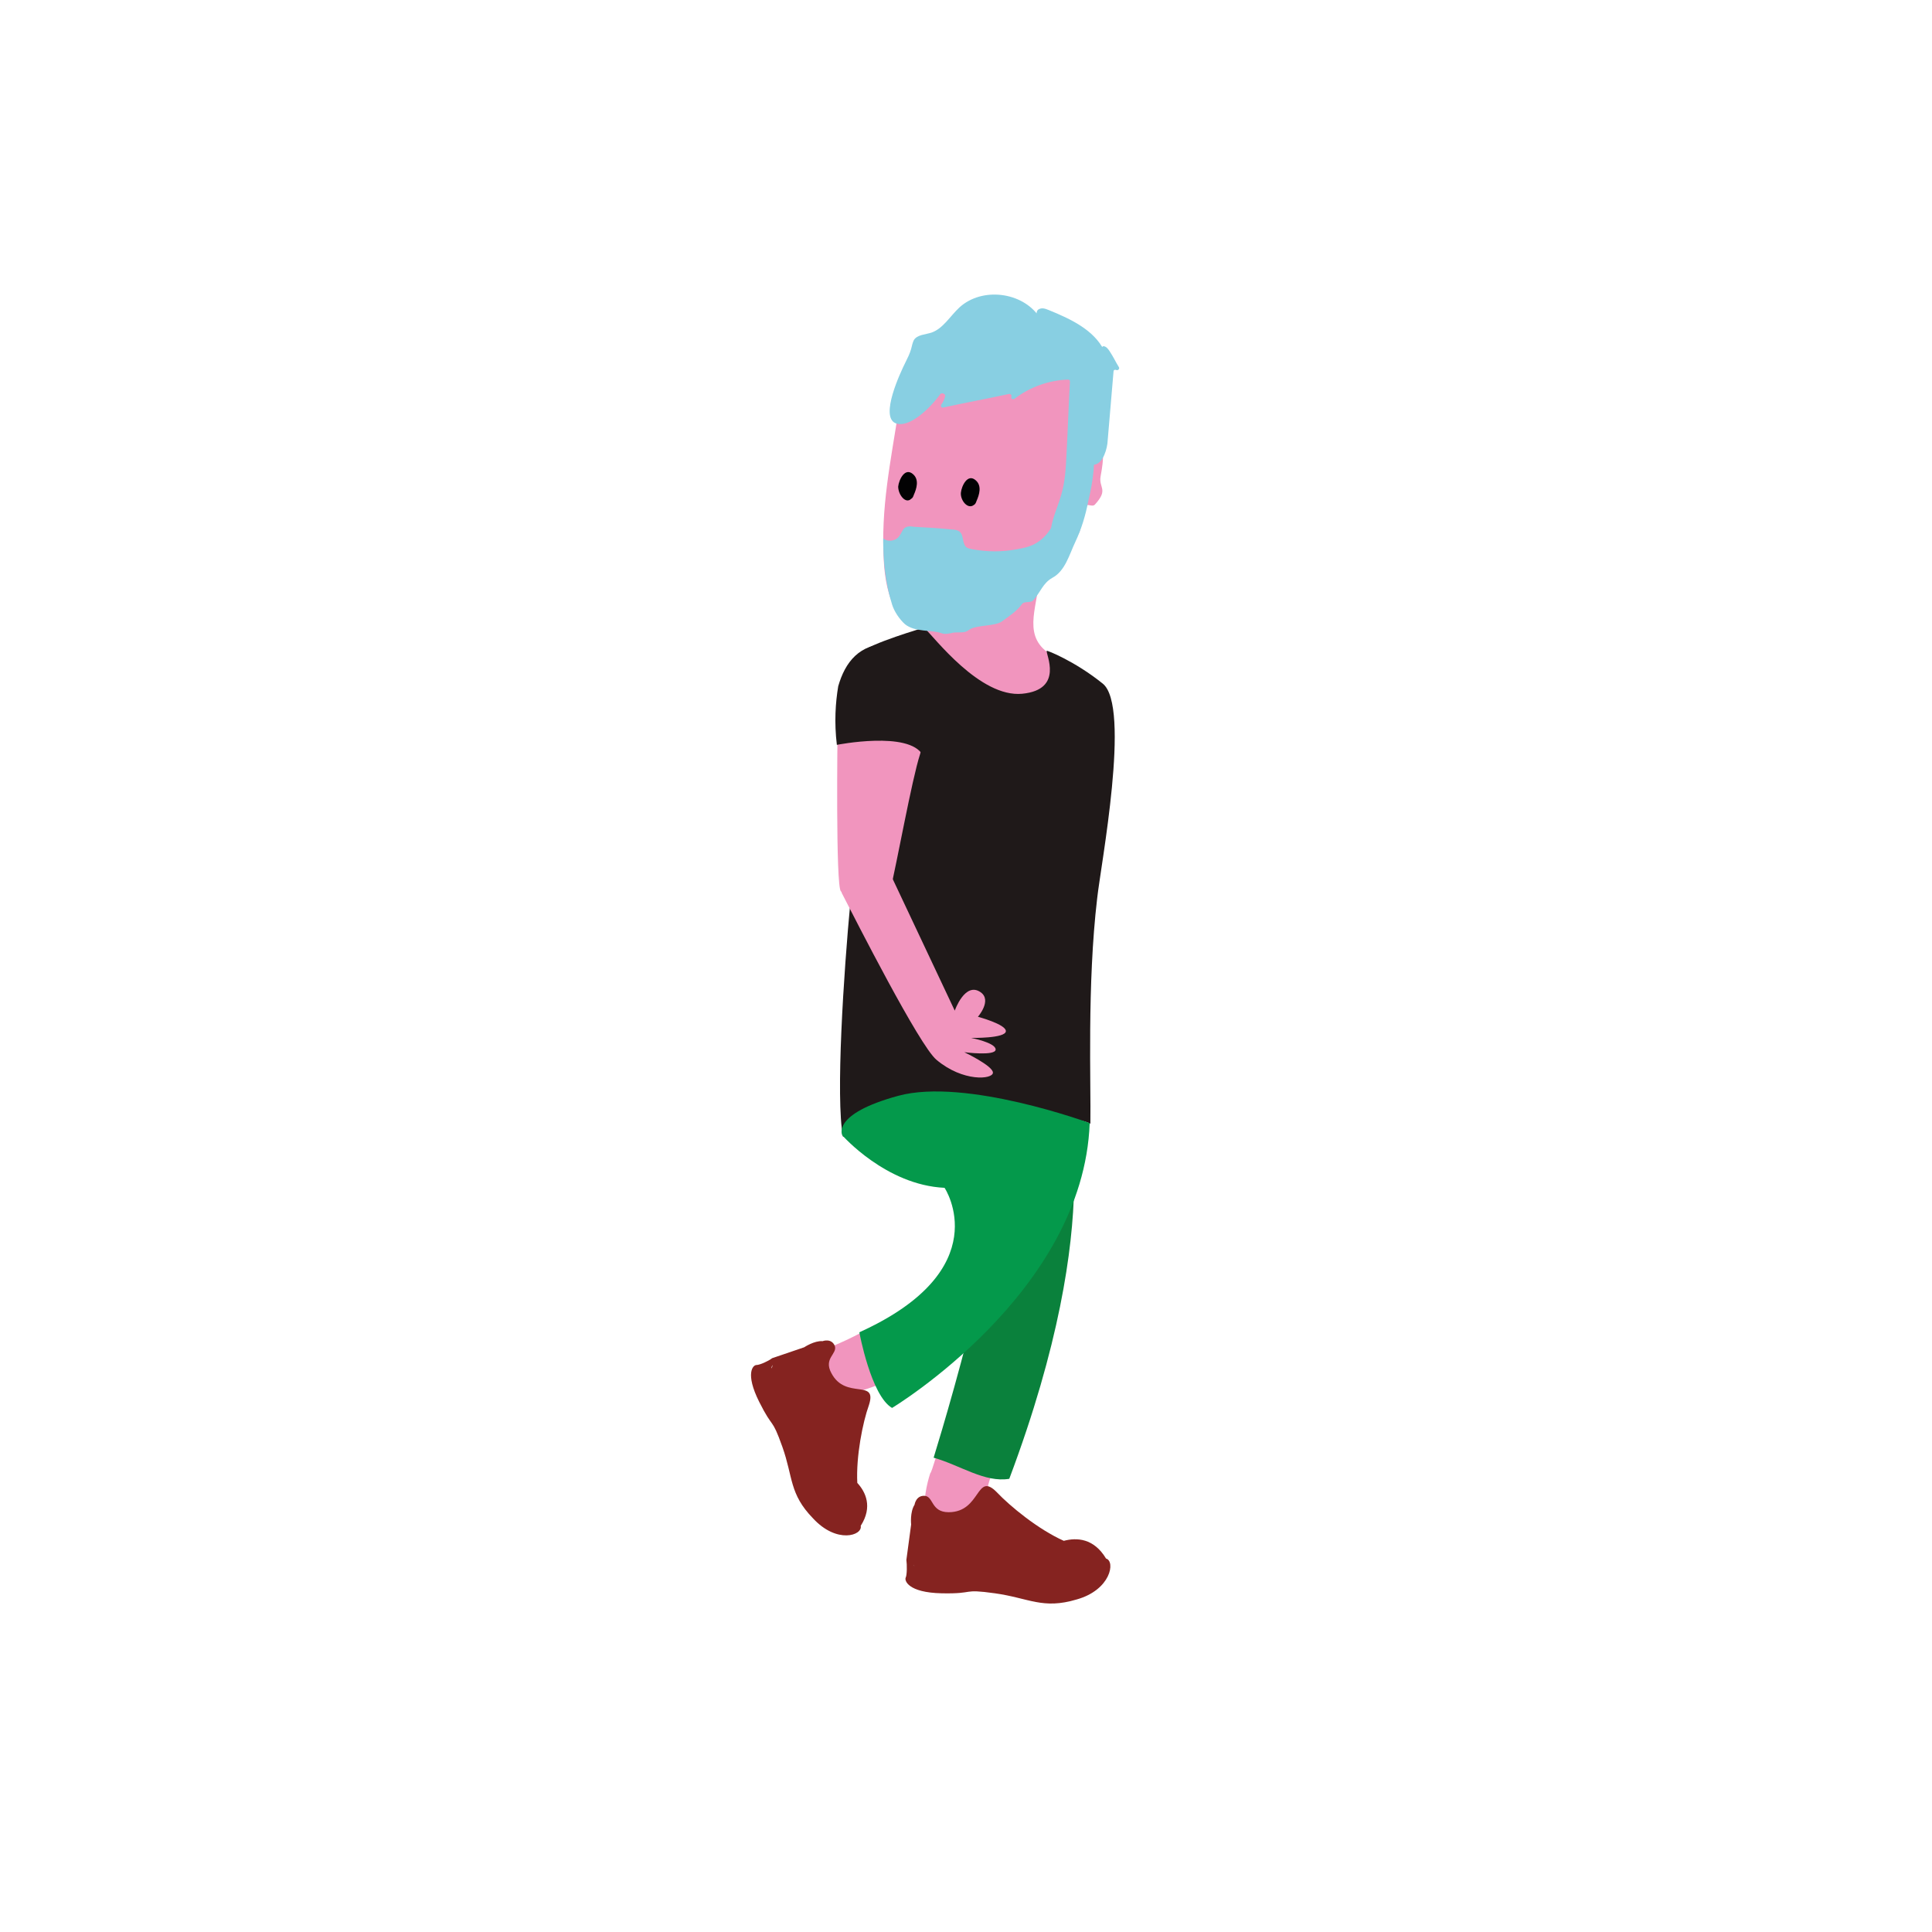 <?xml version="1.0" encoding="utf-8"?>
<!-- Generator: Adobe Illustrator 22.1.0, SVG Export Plug-In . SVG Version: 6.00 Build 0)  -->
<svg version="1.1" id="Capa_1" xmlns="http://www.w3.org/2000/svg" xmlns:xlink="http://www.w3.org/1999/xlink" x="0px" y="0px"
	 viewBox="0 0 283.5 283.5" style="enable-background:new 0 0 283.5 283.5;" xml:space="preserve">
<style type="text/css">
	.st0{fill:#F195BE;}
	.st1{fill:#852320;}
	.st2{fill:#0A813C;}
	.st3{fill:#1F1919;}
	.st4{fill:#04994B;}
	.st5{fill:#88CFE2;}
	.st6{fill:#020203;}
</style>
<g>
	<path class="st0" d="M146,215.2c-1.5-0.9-3-0.7-5.3-0.5c-1,0.1-1.6-2.9-2.8-2.2c-0.3,0.1-1.1,3.4-1.4,3.7c-0.5,1.5-1.1,4.3-0.7,5.9
		c0.7,3.2,8.6-0.6,9.6-1.8c0.8-1-0.9-0.1-0.3-1.7C144.6,218.6,145.5,216.3,146,215.2z"/>
	<path class="st1" d="M162.3,228.7c-1.8-3-4.3-3.1-6.2-2.6c-3.8-1.7-7.9-5.1-9.8-7.1c-3.1-3.2-2.3,2.9-7.1,2.9
		c-2.6,0-2.2-2.3-3.5-2.4c-1.3-0.1-1.5,1.3-1.5,1.3c-0.7,1.1-0.5,2.9-0.5,2.9l-0.7,5.2c0.1,0.7,0.1,2.2-0.1,2.6
		c-0.2,0.4,0.3,2.2,5.3,2.3s2.8-0.7,7.8,0s7,2.4,12,0.9C163,233.3,163.7,229.1,162.3,228.7z M133.8,229.4c0.1,0.2,0.3,0.3,0.4,0.4
		C134,229.7,133.9,229.5,133.8,229.4z"/>
</g>
<path class="st2" d="M137,213.9c3.9,1.1,7.5,3.7,11.1,3.1c14.7-39.1,8-56.2,8-56.2l-9.7,0.5C150.2,169.8,139.4,206.1,137,213.9z"/>
<path class="st0" d="M134.5,200.3c-1-0.6-1.2,0.5-1.8,0c-1.8-1.8-2.9-3.4-4.1-5.6h-0.1c-0.1,0-0.2-0.1-0.3-0.2
	c-5.4,3.3-11.1,4.8-11.1,4.8s3.1,2.5,8.5,5C125.6,204.3,130.9,202.9,134.5,200.3z"/>
<path class="st0" d="M152.3,86.6c0.5-3.2,2.4-6.2,2.4-9.3c-1.4,0.6-2.6,1.9-3.7,2.8c-1.7,1.4-3.4,2.7-5.2,4.1
	c-1.7,1.4-0.4-3.2-2.2-2c-1.1,0.7-4-1.9-5.2-1.3c-0.3,8.5,0.1,9.7-3,11.3c-0.9,2.8-4.4,7.4-5.6,10.1c5.1,3,26.1,8,26.7-5.2
	C150.1,94.9,151.6,91,152.3,86.6z"/>
<path class="st1" d="M126.3,223.9c1.8-2.8,0.7-5-0.5-6.3c-0.2-3.9,0.8-8.9,1.7-11.4c1.3-4-3.4-0.7-5.5-4.7c-1.2-2.2,0.9-2.8,0.5-4
	c-0.5-1.2-1.8-0.7-1.8-0.7c-1.2-0.1-2.7,0.9-2.7,0.9l-4.7,1.6c-0.5,0.4-1.8,1-2.3,1s-1.7,1.2,0.4,5.4s1.8,2.1,3.4,6.6
	s1,6.9,4.5,10.5C122.8,226.6,126.6,225.3,126.3,223.9z M113.4,200.3c-0.1,0.2-0.1,0.4-0.2,0.5C113.2,200.6,113.3,200.4,113.4,200.3z
	"/>
<path class="st3" d="M161.8,100.3c-4.1-3.3-8.2-4.9-8.2-4.8c-0.2,0.4,2.6,5.7-3.6,6.3c-6.2,0.6-12.9-8.3-14.4-9.7
	c0,0-7.9,2.3-9.4,3.7c-2.9,5.8-0.9,11.9-1.4,18.2c-0.5,5.7,0.1,11.1,0,18.2c-1,10.5-2.2,28.9-1.1,34.6c2.4-0.6,2-1.1,7.1-2.1
	c4.8-0.9,10.1-1.4,14.9-0.9c3.6,0.4,11.7-0.3,14.3,1.1c0.1-5.7-0.5-20.4,1-33.1C161.5,127.1,166,103.6,161.8,100.3z"/>
<path class="st0" d="M123,106.6l-0.1,0.9c0,0-0.3,22.7,0.5,23.3c1.5,1.7,2.2,1.5,4.4,1.1c0.5-0.1,2.2-0.9,2.8-1.1
	c1-4.1,3.2-16.4,4.4-20.1C136.8,105.3,123,106.6,123,106.6z"/>
<path class="st0" d="M143.5,149.2c0,0,2.1-2.4,0.4-3.6c-2.3-1.6-3.8,2.7-3.8,2.7l-9.9-21c-2-1.6-6,1-6.7,3.6v0.1
	c2.1,4.1,11.4,22.4,13.9,24.5c3.9,3.3,8.3,2.9,8.3,1.9s-4.2-3-4.2-3s4.6,0.6,4.6-0.4s-3.6-1.7-3.6-1.7s5.1,0.1,5.1-1
	C147.6,150.3,143.5,149.2,143.5,149.2z"/>
<path class="st3" d="M130.5,94.5c-4.4-0.1-6.5,2.7-7.5,6.2c-0.4,2.4-0.6,5.3-0.2,8.6c0,0,10.6-2.1,12.6,1.5c1.1,2,2.7-4.2,2.3-10.7
	C136.5,97,133.8,94.6,130.5,94.5z"/>
<path class="st4" d="M126.1,195.5c0,0,1.7,9.3,4.8,11.1c0,0,28.1-16.9,29-41.8c0,0-18.2-6.7-28.1-4s-8.2,5.8-8.2,5.8s6.4,7.3,15,7.7
	C138.7,174.4,146.4,186.3,126.1,195.5z"/>
<path class="st0" d="M161.5,69.9c1.1-5.8-0.7-3.5-0.6-6.7c0.1-2.5,0.3-7.7-1.7-9.3c-2-1.5-4.5-2.3-7-2.8c-4.2-0.8-8.5-0.8-12.6,0.3
	c-2.4,0.6-5,1.7-6.3,3.9c-0.8,1.4-1.1,3-1.4,4.6c-1.2,7.9-2.7,14.6-2.2,22.6c0.1,2,0.6,5.3,1.8,6.9c1.7,2.1,4.6,2.7,7.3,3
	c1.6-0.6,3.1-1.7,4.5-2.6c1.9-1.2,3.7-2.7,5.6-4.1c1.8-1.3,3.6-2.6,5.4-4c0.8-0.7,1.8-1.4,2.8-1.8c0-0.3,0-0.6-0.1-0.8
	c1,0.1,1.6-1.1,1.6-2c0.1-1,0-2,0.6-2.8c0.4-0.5,1.1,0.2,1.5-0.3C162.7,71.8,161.2,71.6,161.5,69.9z"/>
<path class="st5" d="M138.7,58.1c-0.1,0.5-0.3,0.9-0.6,1.3c-0.1,0.2,0.1,0.5,0.3,0.4c3.2-0.7,6.5-1.3,9.7-2c0.2,0,0.4,0.2,0.3,0.4
	l0,0c-0.1,0.3,0.2,0.5,0.5,0.3c2.2-1.7,5-2.7,7.8-2.8c0.2,0,0.3,0.1,0.3,0.3c-0.2,3.5-0.3,7-0.5,10.6c-0.1,2.1-0.2,4.1-0.8,6.1
	c-0.6,2.1-1.7,4.1-1.5,6.2c0,0.1,0.1,0.2,0.2,0.2c1.4,0.7,2.9-1.1,3.5-2.6c1-2.6,1.7-5.4,2.1-8.1c0-0.2,0.2-0.3,0.3-0.2
	c1.3,0.1,2-1.7,2.2-3.1c0.3-3.5,0.6-7,0.9-10.6c0-0.2,0.2-0.3,0.4-0.2l0,0c0.3,0.1,0.5-0.2,0.4-0.4c-0.5-0.8-0.8-1.5-1.4-2.4
	c-0.2-0.3-0.5-0.7-0.9-0.7c-0.4,0.1-0.2,0.9,0.1,0.6c-1.5-3-4.9-4.6-8.1-5.9c-0.5-0.2-1-0.4-1.5-0.1c-0.4,0.2-0.4,1.1,0.1,1.1
	c-2.5-3.7-8.4-4.4-11.7-1.4c-1.4,1.3-2.4,3.1-4.1,3.7c-0.9,0.3-2.1,0.3-2.6,1.1c-0.2,0.4-0.3,0.9-0.4,1.3c-0.2,0.7-0.5,1.3-0.8,1.9
	c-0.8,1.6-3.8,8-1.5,9c2,0.8,5.1-2.2,6.6-4.3C138.3,57.6,138.7,57.8,138.7,58.1z"/>
<path class="st5" d="M159.7,73.5c-0.4,2.1-1,4.1-1.9,6s-1.5,4.3-3.4,5.3c-1.4,0.8-1.7,2.1-2.8,3.3c-0.3,0.4-1.3,0.1-1.6,0.5
	c-0.8,1.1-1.9,1.8-3,2.6c-1,0.7-3.5,0.5-4.6,1.1c-0.2,0.1-0.4,0.3-0.7,0.4c-0.7,0.2-1.5,0-2.1,0.2c-0.5,0.1-1,0.2-1.5,0
	c-1.4-0.5-3.8-0.1-5.3-1.3c-0.8-0.7-1.6-1.9-1.9-2.9c-1-3.2-1.3-6.3-1.3-9.7c0.7,0.6,1.9,0.4,2.4-0.4c0.3-0.4,0.4-0.8,0.7-1.1
	c0.4-0.3,0.9-0.3,1.4-0.2c1.9,0.1,3.7,0.2,5.6,0.4c0.4,0,0.9,0.1,1.2,0.4c0.5,0.5,0.3,1.5,0.8,2.1c0.3,0.3,0.6,0.3,1,0.4
	c2.2,0.4,4.4,0.4,6.5,0c1.1-0.2,2.1-0.4,3-1c1.8-1.1,2.8-3.3,3.4-5.3c1.2-3.7,2-7.6,2.3-11.5c0.1-0.7,0.7-2.9,1.8-1.7
	c0.6,0.6,0.6,2.9,0.7,3.7C160.8,67.7,160.4,70.6,159.7,73.5z"/>
<path class="st6" d="M142.9,74.1c0.2-0.1,0.3-0.3,0.4-0.6c0.4-0.9,0.8-2.2-0.1-3c-1.2-1.1-2.1,0.8-2.2,1.8
	C140.9,73.4,142,74.8,142.9,74.1z"/>
<path class="st6" d="M133.7,73.2c0.2-0.1,0.3-0.3,0.4-0.6c0.4-0.9,0.8-2.2-0.1-3c-1.2-1.1-2.1,0.8-2.2,1.8
	C131.8,72.6,132.9,74,133.7,73.2z"/>
</svg>
